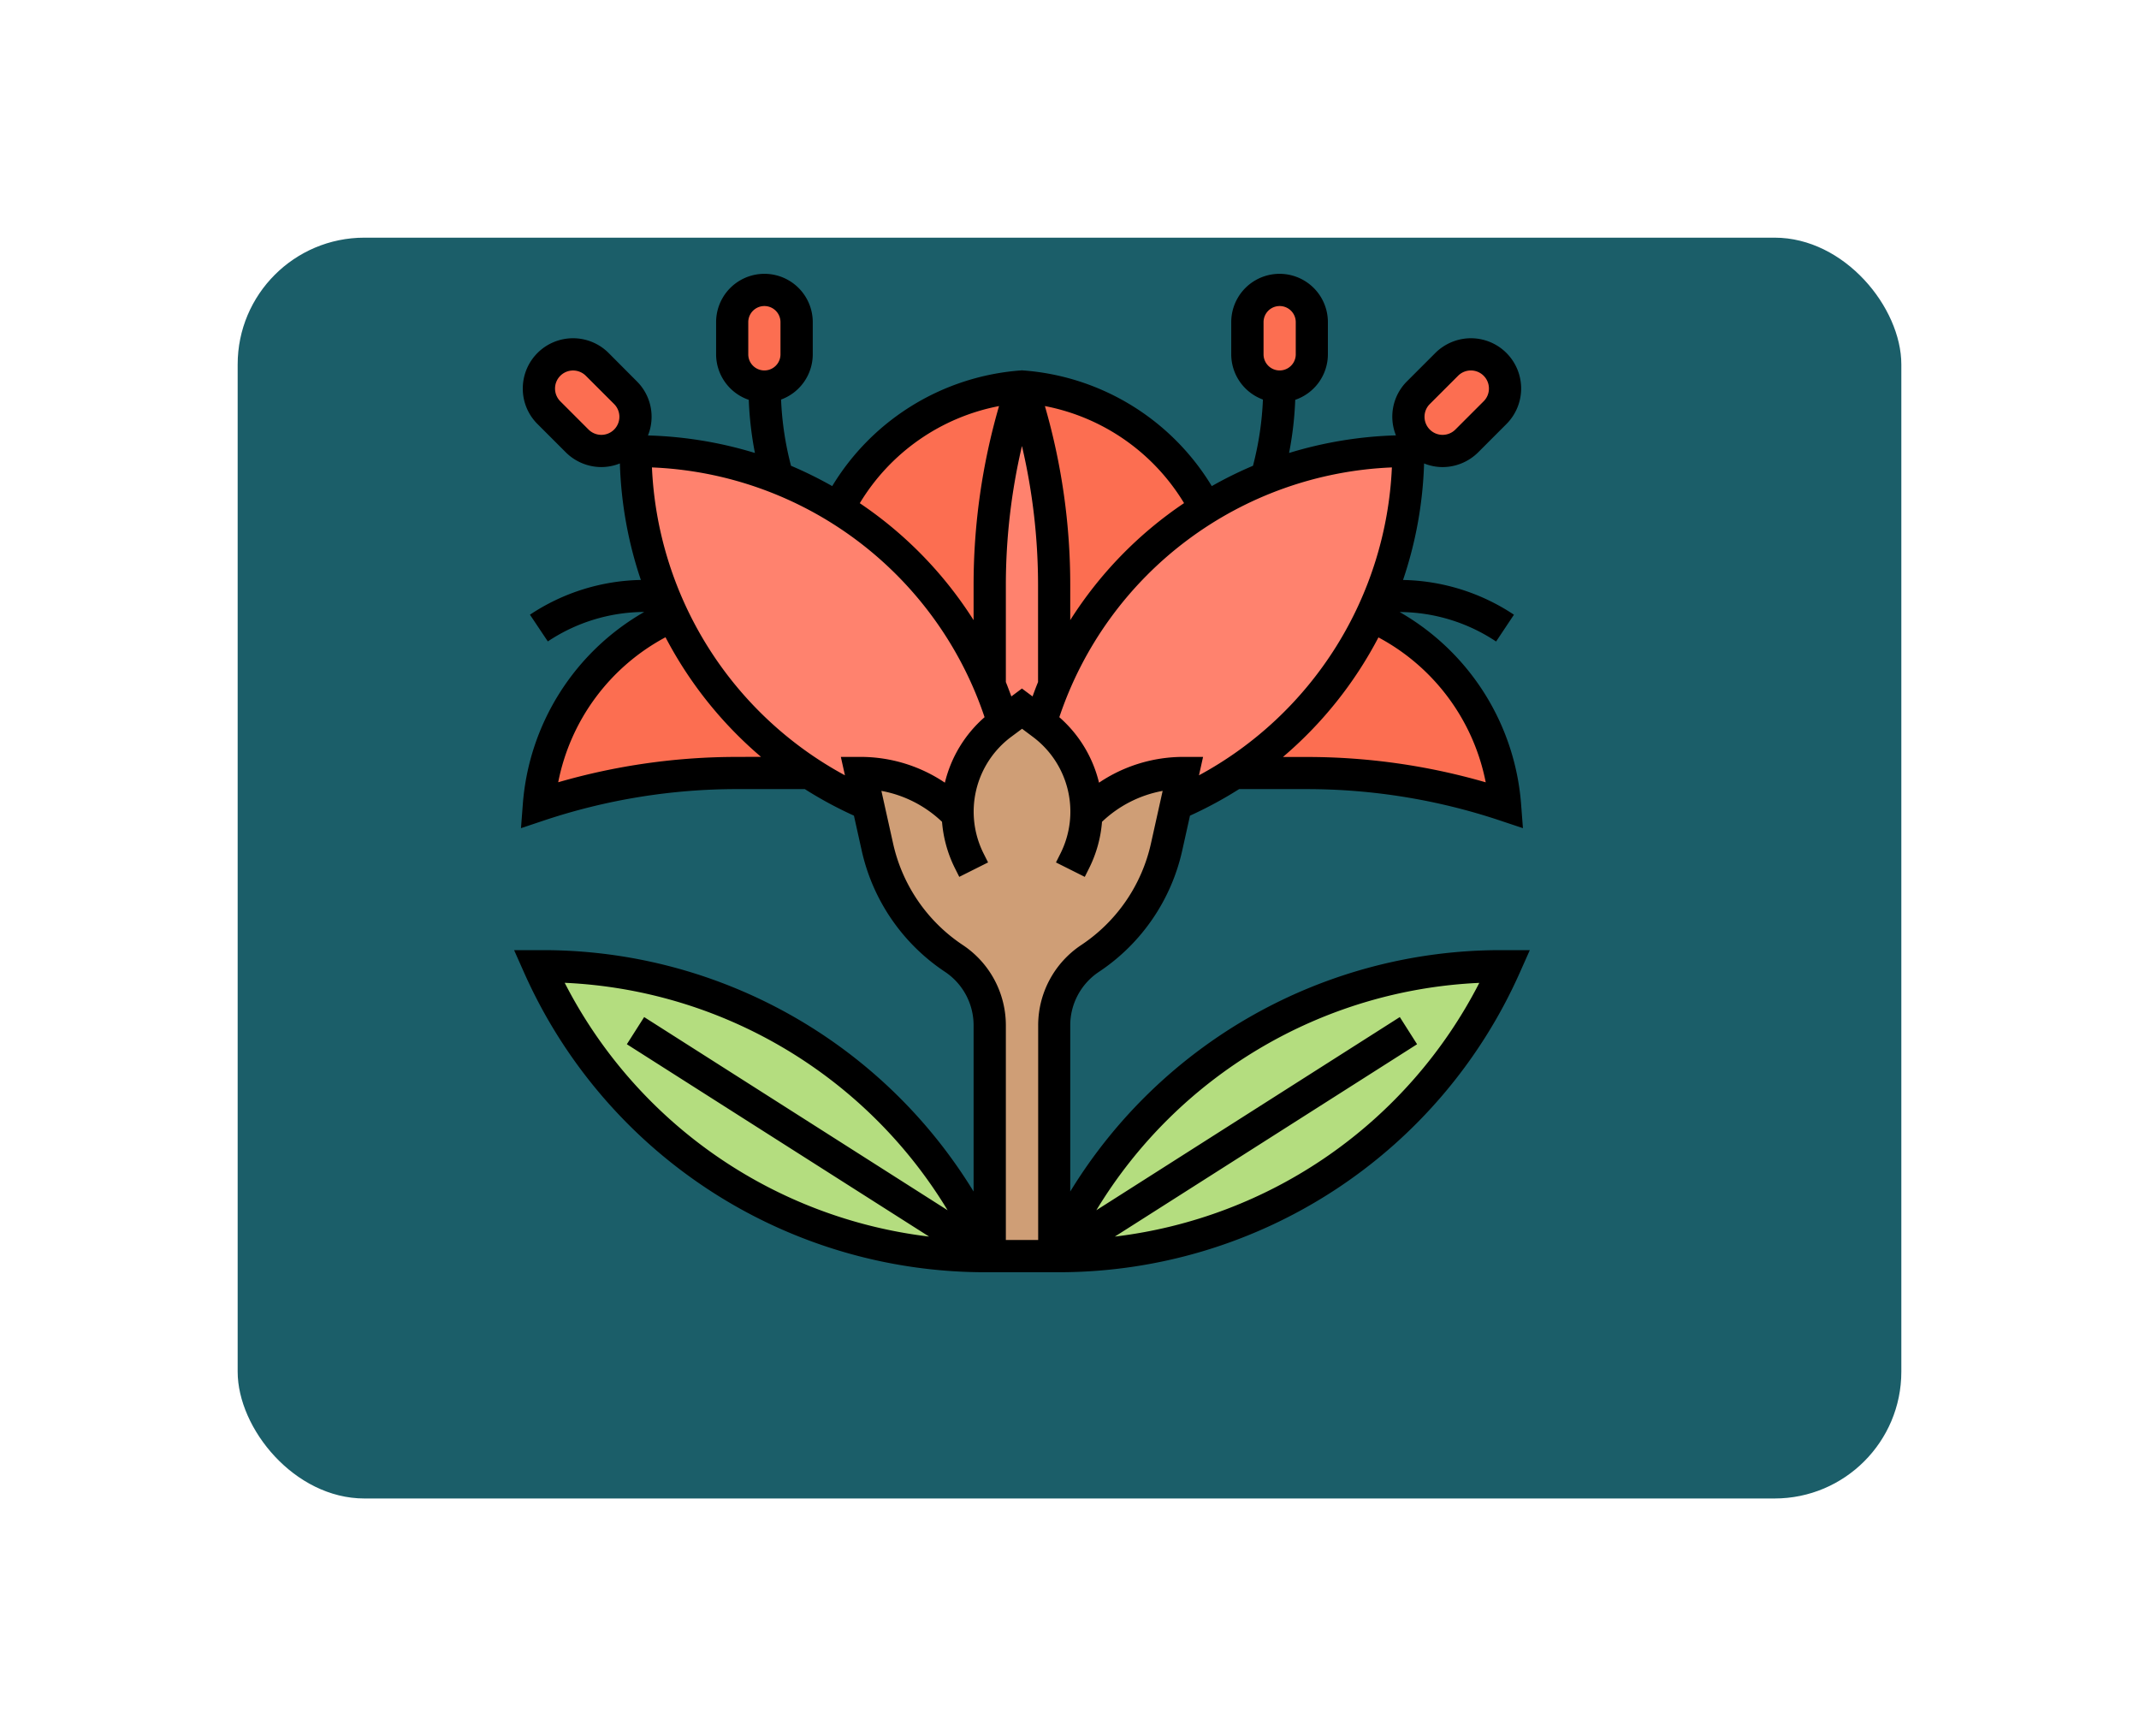 <svg xmlns="http://www.w3.org/2000/svg" xmlns:xlink="http://www.w3.org/1999/xlink" width="135" height="109.575" viewBox="0 0 135 109.575">
  <defs>
    <filter id="Rectangle_404858" x="0" y="0" width="135" height="109.575" filterUnits="userSpaceOnUse">
      <feOffset dx="3" dy="6" input="SourceAlpha"/>
      <feGaussianBlur stdDeviation="5" result="blur"/>
      <feFlood flood-opacity="0.161"/>
      <feComposite operator="in" in2="blur"/>
      <feComposite in="SourceGraphic"/>
    </filter>
  </defs>
  <g id="Group_1197606" data-name="Group 1197606" transform="translate(-194.467 -480.072)">
    <g id="Group_1113681" data-name="Group 1113681" transform="translate(206.467 489.072)">
      <g transform="matrix(1, 0, 0, 1, -12, -9)" filter="url(#Rectangle_404858)">
        <rect id="Rectangle_404858-2" data-name="Rectangle 404858" width="105" height="79.575" rx="8" transform="translate(12 9)" fill="#1b5e69"/>
      </g>
    </g>
    <g id="botanical_5493163" transform="translate(226.914 497.355)">
      <g id="Group_1197605" data-name="Group 1197605" transform="translate(1.564 1.016)">
        <g id="Group_1197591" data-name="Group 1197591" transform="translate(31.657 10.163)">
          <path id="Path_1060782" data-name="Path 1060782" d="M44.935,31.326a24.294,24.294,0,0,1-3.689,1.992h-.01l.447-1.992a8.43,8.43,0,0,0-6.1,2.6v-.163a6.931,6.931,0,0,0-2.764-5.529l-.132-.1a21.28,21.28,0,0,1,.874-2.368,24.283,24.283,0,0,1,7.815-9.949c.569-.427,1.159-.823,1.758-1.189A24.251,24.251,0,0,1,55.911,11a24.241,24.241,0,0,1-1.778,9.147c-.173.417-.356.833-.549,1.24a24.441,24.441,0,0,1-8.649,9.939Z" transform="translate(-32.689 -11)" fill="#ff826e"/>
        </g>
        <g id="Group_1197592" data-name="Group 1197592" transform="translate(6.098 10.163)">
          <path id="Path_1060783" data-name="Path 1060783" d="M30.629,28.236a6.926,6.926,0,0,0-2.764,5.529v.163a8.43,8.43,0,0,0-6.1-2.6l.447,1.992H22.2a24.294,24.294,0,0,1-3.689-1.992,24.441,24.441,0,0,1-8.649-9.939c-.193-.407-.376-.823-.549-1.24A24.241,24.241,0,0,1,7.539,11a24.116,24.116,0,0,1,8.953,1.707,24,24,0,0,1,3.821,1.921c.6.366,1.189.762,1.758,1.189a24.283,24.283,0,0,1,7.815,9.949,21.281,21.281,0,0,1,.874,2.368Z" transform="translate(-7.539 -11)" fill="#ff826e"/>
        </g>
        <g id="Group_1197593" data-name="Group 1197593" transform="translate(32.521 42.684)">
          <path id="Path_1060784" data-name="Path 1060784" d="M33.539,61.293A30.793,30.793,0,0,1,61.69,43H62A30.776,30.776,0,0,1,33.844,61.293Z" transform="translate(-33.539 -43)" fill="#b4dd7f"/>
        </g>
        <g id="Group_1197594" data-name="Group 1197594" transform="translate(0 42.684)">
          <path id="Path_1060785" data-name="Path 1060785" d="M30,61.293h-.3A30.793,30.793,0,0,1,1.539,43h.3A30.793,30.793,0,0,1,30,61.293Z" transform="translate(-1.539 -43)" fill="#b4dd7f"/>
        </g>
        <g id="Group_1197595" data-name="Group 1197595" transform="translate(20.326 26.423)">
          <path id="Path_1060786" data-name="Path 1060786" d="M32.871,27.874l.132.1A6.931,6.931,0,0,1,35.767,33.5v.163a8.43,8.43,0,0,1,6.1-2.6l-.447,1.992-.589,2.653A11.5,11.5,0,0,1,36,42.773,5.066,5.066,0,0,0,33.734,47V61.554H29.669V47A5.066,5.066,0,0,0,27.4,42.773a11.5,11.5,0,0,1-4.827-7.063l-.589-2.653-.447-1.992a8.43,8.43,0,0,1,6.1,2.6V33.5A6.926,6.926,0,0,1,30.4,27.976l.132-.1L31.7,27Z" transform="translate(-21.539 -27)" fill="#cf9e76"/>
        </g>
        <g id="Group_1197596" data-name="Group 1197596" transform="translate(30.489 6.098)">
          <path id="Path_1060787" data-name="Path 1060787" d="M43.155,14.693c-.6.366-1.189.762-1.758,1.189a24.283,24.283,0,0,0-7.815,9.949h-.01V19.521A39.738,39.738,0,0,0,31.539,7a14.343,14.343,0,0,1,11.616,7.693Z" transform="translate(-31.539 -7)" fill="#fc6e51"/>
        </g>
        <g id="Group_1197597" data-name="Group 1197597" transform="translate(18.872 6.098)">
          <path id="Path_1060788" data-name="Path 1060788" d="M31.725,7a39.738,39.738,0,0,0-2.033,12.521v6.311h-.01a24.283,24.283,0,0,0-7.815-9.949c-.569-.427-1.159-.823-1.758-1.189A14.321,14.321,0,0,1,31.725,7Z" transform="translate(-20.109 -7)" fill="#fc6e51"/>
        </g>
        <g id="Group_1197598" data-name="Group 1197598" transform="translate(0 20.549)">
          <path id="Path_1060789" data-name="Path 1060789" d="M18.613,31.159H14.06A39.738,39.738,0,0,0,1.539,33.192,14.3,14.3,0,0,1,9.964,21.22,24.441,24.441,0,0,0,18.613,31.159Z" transform="translate(-1.539 -21.22)" fill="#fc6e51"/>
        </g>
        <g id="Group_1197599" data-name="Group 1197599" transform="translate(43.904 20.549)">
          <path id="Path_1060790" data-name="Path 1060790" d="M59.191,25.966a14.238,14.238,0,0,1,2.622,7.226,39.738,39.738,0,0,0-12.521-2.033H44.739a24.441,24.441,0,0,0,8.649-9.939,14.283,14.283,0,0,1,5.8,4.746Z" transform="translate(-44.739 -21.22)" fill="#fc6e51"/>
        </g>
        <g id="Group_1197600" data-name="Group 1197600" transform="translate(54.879 4.065)">
          <path id="Path_1060791" data-name="Path 1060791" d="M59.218,10.468a2.156,2.156,0,0,1-3.049-3.049L57.958,5.63a2.156,2.156,0,0,1,3.049,3.049Z" transform="translate(-55.539 -5)" fill="#fc6e51"/>
        </g>
        <g id="Group_1197601" data-name="Group 1197601" transform="translate(44.717)">
          <path id="Path_1060792" data-name="Path 1060792" d="M49.6,3.033V5.065a2.033,2.033,0,0,1-4.065,0V3.033A2.039,2.039,0,0,1,47.572,1,1.987,1.987,0,0,1,49,1.6,1.987,1.987,0,0,1,49.6,3.033Z" transform="translate(-45.539 -1)" fill="#fc6e51"/>
        </g>
        <g id="Group_1197602" data-name="Group 1197602" transform="translate(0 4.065)">
          <path id="Path_1060793" data-name="Path 1060793" d="M7.007,7.419a2.156,2.156,0,0,1-3.049,3.049L2.169,8.679A2.156,2.156,0,0,1,5.218,5.63Z" transform="translate(-1.539 -5)" fill="#fc6e51"/>
        </g>
        <g id="Group_1197603" data-name="Group 1197603" transform="translate(12.195)">
          <path id="Path_1060794" data-name="Path 1060794" d="M17.6,3.033V5.065a2.033,2.033,0,1,1-4.065,0V3.033a1.987,1.987,0,0,1,.6-1.433A1.987,1.987,0,0,1,15.572,1,2.039,2.039,0,0,1,17.6,3.033Z" transform="translate(-13.539 -1)" fill="#fc6e51"/>
        </g>
        <g id="Group_1197604" data-name="Group 1197604" transform="translate(28.446 6.098)">
          <path id="Path_1060795" data-name="Path 1060795" d="M31.572,7A39.738,39.738,0,0,1,33.6,19.521v6.311h.01A21.28,21.28,0,0,0,32.74,28.2l-1.169-.874L30.4,28.2a21.28,21.28,0,0,0-.874-2.368h.01V19.521A39.738,39.738,0,0,1,31.572,7Z" transform="translate(-29.529 -7)" fill="#ff826e"/>
        </g>
      </g>
      <path id="Path_1060796" data-name="Path 1060796" d="M62.233,42.684A31.838,31.838,0,0,0,35.1,57.919V47.436a4.058,4.058,0,0,1,1.81-3.382,12.432,12.432,0,0,0,5.263-7.681l.484-2.176a25.5,25.5,0,0,0,3.1-1.676h4.262a38.52,38.52,0,0,1,12.2,1.98l1.452.485-.117-1.525a15.311,15.311,0,0,0-7.664-12.116,11.05,11.05,0,0,1,6.087,1.86l1.127-1.691a13.071,13.071,0,0,0-7-2.193,25.261,25.261,0,0,0,1.328-7.354,3.142,3.142,0,0,0,1.168.23,3.193,3.193,0,0,0,2.243-.929L62.629,9.48a3.172,3.172,0,0,0-2.243-5.415,3.193,3.193,0,0,0-2.243.929L56.356,6.781a3.145,3.145,0,0,0-.7,3.414,25.53,25.53,0,0,0-6.745,1.111A21.718,21.718,0,0,0,49.3,7.951a3.042,3.042,0,0,0,2.061-2.87V3.049a3.049,3.049,0,0,0-6.1,0V5.081a3.045,3.045,0,0,0,2,2.853,19.63,19.63,0,0,1-.628,4.18,24.941,24.941,0,0,0-2.6,1.283,15.228,15.228,0,0,0-11.9-7.3l-.078-.006-.078.006a15.225,15.225,0,0,0-11.9,7.3,25.348,25.348,0,0,0-2.6-1.283,19.64,19.64,0,0,1-.628-4.18,3.046,3.046,0,0,0,2-2.853V3.049a3.049,3.049,0,1,0-6.1,0V5.081a3.044,3.044,0,0,0,2.062,2.871,21.733,21.733,0,0,0,.388,3.354A25.5,25.5,0,0,0,8.448,10.2a3.149,3.149,0,0,0-.7-3.414L5.963,4.994A3.172,3.172,0,0,0,.548,7.237,3.148,3.148,0,0,0,1.477,9.48l1.787,1.787a3.193,3.193,0,0,0,2.243.929,3.151,3.151,0,0,0,1.169-.23A25.328,25.328,0,0,0,8,19.32a13.066,13.066,0,0,0-7,2.193L2.128,23.2a11.05,11.05,0,0,1,6.087-1.86A15.309,15.309,0,0,0,.551,33.46L.434,34.986,1.886,34.5a38.509,38.509,0,0,1,12.2-1.98h4.262a25.151,25.151,0,0,0,3.1,1.676l.484,2.176a12.427,12.427,0,0,0,5.263,7.681A4.058,4.058,0,0,1,29,47.436V57.919A31.839,31.839,0,0,0,1.872,42.684H0l.635,1.429a31.849,31.849,0,0,0,29.077,18.9h4.68a31.848,31.848,0,0,0,29.077-18.9l.636-1.429ZM47.3,3.049a1.016,1.016,0,0,1,2.033,0V5.081a1.016,1.016,0,1,1-2.033,0Zm-32.521,0a1.016,1.016,0,0,1,2.033,0V5.081a1.016,1.016,0,0,1-2.033,0ZM61.323,32.093a40.555,40.555,0,0,0-11.306-1.6H48.524a25.276,25.276,0,0,0,6.027-7.547,13.27,13.27,0,0,1,6.773,9.152ZM57.793,8.218,59.58,6.431a1.14,1.14,0,0,1,1.945.806,1.131,1.131,0,0,1-.333.806L59.405,9.83a1.14,1.14,0,0,1-1.945-.806A1.131,1.131,0,0,1,57.793,8.218ZM43.225,31.65l.258-1.162H42.216a9.521,9.521,0,0,0-5.3,1.627,7.97,7.97,0,0,0-2.505-4.133A23.132,23.132,0,0,1,55.4,12.218,23.26,23.26,0,0,1,43.225,31.65ZM31.383,26.671c-.113-.3-.224-.609-.347-.908V19.64a38.553,38.553,0,0,1,1.016-8.774,38.553,38.553,0,0,1,1.016,8.774v6.124c-.123.3-.235.6-.347.908l-.67-.5Zm10.9-12.2A25.08,25.08,0,0,0,35.1,21.855V19.639A40.557,40.557,0,0,0,33.5,8.345,13.172,13.172,0,0,1,42.285,14.474ZM30.606,8.346A40.557,40.557,0,0,0,29,19.64v2.217a25.08,25.08,0,0,0-7.183-7.381A13.161,13.161,0,0,1,30.606,8.346Zm-25.1,1.817A1.151,1.151,0,0,1,4.7,9.83L2.914,8.043A1.14,1.14,0,0,1,3.72,6.1a1.151,1.151,0,0,1,.806.333L6.312,8.218a1.14,1.14,0,0,1-.806,1.945Zm8.583,20.326a40.555,40.555,0,0,0-11.306,1.6,13.27,13.27,0,0,1,6.773-9.152,25.28,25.28,0,0,0,6.027,7.547ZM8.7,12.218A23.132,23.132,0,0,1,29.693,27.982a7.963,7.963,0,0,0-2.505,4.133,9.527,9.527,0,0,0-5.3-1.627H20.622l.258,1.162A23.257,23.257,0,0,1,8.7,12.218ZM28.321,42.363a10.4,10.4,0,0,1-4.406-6.43l-.734-3.3a7.5,7.5,0,0,1,3.827,1.952,7.969,7.969,0,0,0,.8,2.9l.288.574,1.818-.911-.288-.573a5.89,5.89,0,0,1,1.733-7.343l.7-.52.694.52a5.889,5.889,0,0,1,1.734,7.343l-.288.574,1.818.911.288-.575a7.952,7.952,0,0,0,.8-2.9,7.5,7.5,0,0,1,3.827-1.952l-.734,3.3a10.4,10.4,0,0,1-4.406,6.43,6.087,6.087,0,0,0-2.716,5.073v13.54H31.036V47.436A6.087,6.087,0,0,0,28.321,42.363ZM3.189,44.745A29.82,29.82,0,0,1,27.359,59.1L8.208,46.908,7.116,48.623l19.077,12.14a29.818,29.818,0,0,1-23-16.018ZM37.914,60.763,56.99,48.623,55.9,46.908,36.747,59.1a29.82,29.82,0,0,1,24.17-14.35A29.821,29.821,0,0,1,37.914,60.763Z" transform="translate(0 0)"/>
    </g>
  </g>
</svg>

